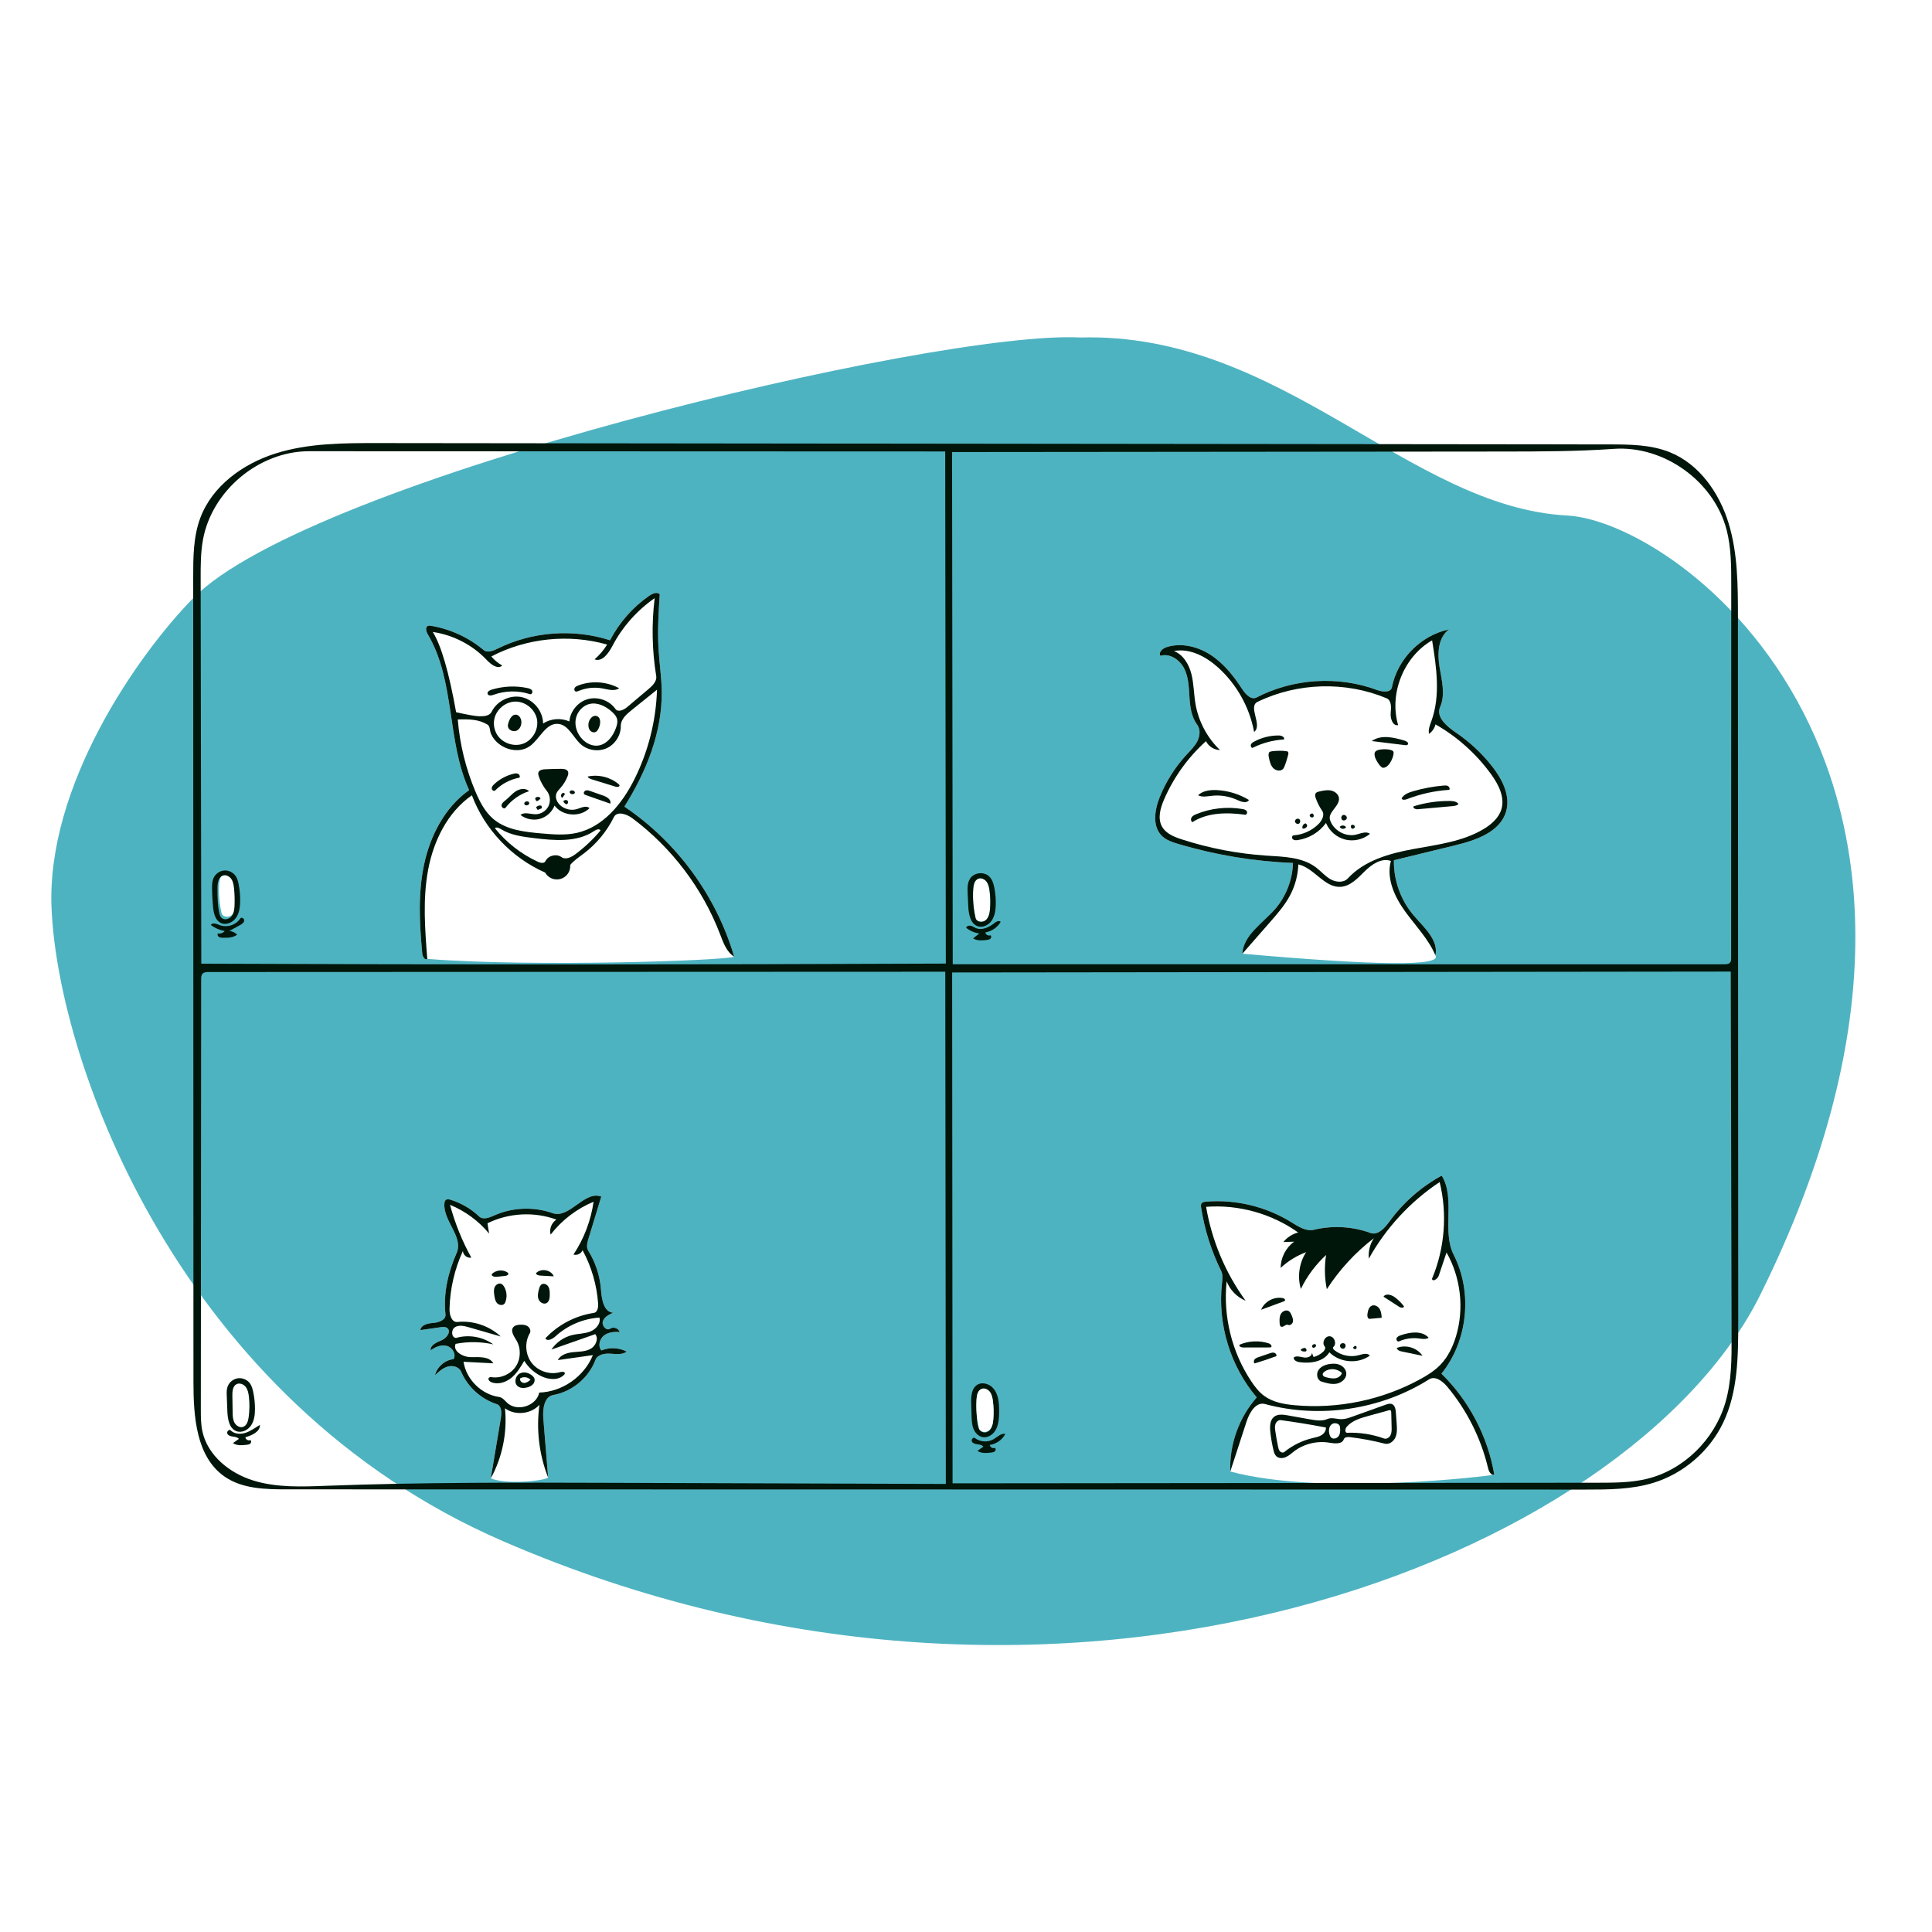 <svg width="355" height="355" viewBox="0 0 355 355" fill="none" xmlns="http://www.w3.org/2000/svg">
<rect x="0" y="0" width="355" height="355" fill="#808080" stroke="none"/>
<g clip-path="url(#clip0_154_31003)">
<path d="M355 0H0V355H355V0Z" fill="white"/>
<path fill-rule="evenodd" clip-rule="evenodd" d="M323.467 237.878C299.472 286.268 195.634 327.92 92.447 283.199C33.096 257.475 10.645 195.491 9.469 166.821C8.544 144.274 25.353 120.236 35.5 109.908C57.069 87.954 172.181 60.61 198.474 62.014C235.592 60.973 258.749 93.187 287.965 94.724C308.739 95.815 370.945 142.135 323.467 237.878Z" fill="#4EB3C1"/>
<path fill-rule="evenodd" clip-rule="evenodd" d="M178.826 163.331C178.705 165.13 178.853 166.947 179.262 168.703C179.435 169.443 180.546 169.58 181.123 169.086C181.701 168.591 181.855 167.769 181.917 167.011C182.009 165.891 181.98 164.761 181.829 163.646C181.751 163.071 181.632 162.477 181.285 162.012C180.938 161.546 180.303 161.248 179.761 161.455C179.07 161.72 178.875 162.593 178.826 163.331Z" fill="white"/>
<path fill-rule="evenodd" clip-rule="evenodd" d="M91.44 119.182C97.782 116.042 105.355 115.479 112.091 117.648C113.783 114.396 116.277 111.565 119.288 109.474C119.869 109.071 120.7 108.707 121.223 109.183C121.013 112.525 120.802 115.877 121 119.219C121.153 121.821 121.554 124.408 121.591 127.014C121.696 134.546 118.744 141.841 114.727 148.214C124.371 154.7 131.641 164.637 134.904 175.791C133.54 176.496 97.828 177.737 78.511 176.192C78.064 176.496 77.645 175.763 77.594 175.225C77.077 169.783 76.787 164.241 77.916 158.893C79.045 153.544 81.744 148.345 86.202 145.181C82.065 136.173 83.674 125.122 78.626 116.591C78.327 116.085 78.074 115.295 78.599 115.028C78.793 114.929 79.026 114.959 79.241 114.996C82.76 115.593 86.114 117.141 88.852 119.431C89.558 120.023 90.614 119.591 91.44 119.182Z" fill="white"/>
<path fill-rule="evenodd" clip-rule="evenodd" d="M228.286 175.24C228.262 175.24 231.953 169.706 234.217 167.132C236.283 164.781 237.495 161.694 237.579 158.565C230.432 158.283 223.322 157.102 216.468 155.06C215.419 154.747 214.337 154.392 213.542 153.64C211.685 151.884 212.145 148.821 213.102 146.452C214.264 143.576 215.953 140.913 218.059 138.636C218.779 137.857 219.561 137.105 220.033 136.156C220.504 135.206 220.604 133.984 219.967 133.135C218.894 131.705 218.669 129.827 218.557 128.044C218.445 126.26 218.395 124.405 217.584 122.812C216.774 121.219 214.934 119.981 213.225 120.503C212.811 119.87 213.629 119.14 214.35 118.911C217.073 118.046 220.123 118.803 222.509 120.373C224.896 121.943 226.707 124.245 228.262 126.642C228.87 127.578 229.897 128.676 230.887 128.162C237.647 124.651 245.899 124.14 253.041 126.788C254.034 127.156 255.56 127.314 255.763 126.275C256.771 121.099 261.09 116.728 266.253 115.658C264.224 117.113 264.102 120.073 264.508 122.537C264.914 125.001 265.629 127.626 264.617 129.908C263.799 131.75 265.858 133.482 267.526 134.614C270.045 136.323 272.297 138.424 274.176 140.818C276.037 143.187 277.587 146.231 276.737 149.12C275.625 152.903 271.174 154.4 267.343 155.334C263.605 156.245 259.865 157.157 256.126 158.069C256.057 161.716 257.359 165.374 259.718 168.157C261.61 170.39 264.359 172.691 263.758 175.555C265.017 177.553 253.194 177.447 228.286 175.24Z" fill="white"/>
<path fill-rule="evenodd" clip-rule="evenodd" d="M237.26 224.569C238.549 225.366 239.978 226.321 241.451 225.965C244.861 225.142 248.513 225.349 251.809 226.551C253.196 227.057 254.454 225.622 255.324 224.428C257.847 220.963 261.148 218.068 264.911 216.016C267.507 220.276 264.878 226.171 267.134 230.619C270.626 237.504 269.699 246.397 264.86 252.413C269.938 257.373 273.39 263.971 274.571 270.971C273.967 271.149 243.042 274.984 226.061 270.382C225.873 265.449 227.652 260.468 230.922 256.769C226.067 251.052 223.699 243.293 224.533 235.838C224.62 235.063 224.732 234.235 224.386 233.536C222.574 229.867 221.326 225.922 220.7 221.879C220.662 221.638 220.631 221.373 220.759 221.165C220.928 220.888 221.298 220.828 221.621 220.801C227.057 220.358 232.623 221.699 237.26 224.569Z" fill="white"/>
<path fill-rule="evenodd" clip-rule="evenodd" d="M90.183 271.641C90.8 267.942 91.419 264.243 92.036 260.543C92.197 259.583 92.175 258.298 91.249 257.996C88.362 257.058 85.922 254.827 84.731 252.034C84.356 251.155 83.199 250.842 82.278 251.101C81.358 251.36 80.623 252.037 79.927 252.692C80.324 251.139 81.751 249.906 83.345 249.737C83.886 248.825 83.111 247.565 82.085 247.301C81.058 247.036 79.976 247.498 79.119 248.122C79.052 247.134 80.255 246.65 81.166 246.262C82.077 245.874 82.967 244.648 82.19 244.033C81.852 243.765 81.37 243.813 80.943 243.874C79.707 244.051 78.472 244.228 77.236 244.404C77.376 243.409 78.669 243.154 79.671 243.077C80.673 243 81.966 242.512 81.855 241.514C81.425 237.666 82.357 233.763 83.912 230.218C85.201 227.28 81.409 224.338 81.658 221.14C81.677 220.892 81.736 220.621 81.936 220.473C82.174 220.297 82.508 220.367 82.792 220.455C84.744 221.058 86.554 222.115 88.037 223.52C88.756 224.202 89.916 223.737 90.821 223.333C94.161 221.842 98.076 221.688 101.522 222.911C104.635 224.015 107.395 218.689 110.48 219.869C109.692 222.46 108.905 225.051 108.118 227.642C107.901 228.356 107.695 229.177 108.09 229.811C109.42 231.948 110.227 234.408 110.42 236.918C110.556 238.686 110.898 241.074 112.666 241.213C111.896 241.551 111.047 241.973 110.78 242.771C110.514 243.568 111.425 244.621 112.115 244.14C112.71 243.725 113.672 244.071 113.866 244.771C112.846 244.671 111.74 244.782 110.942 245.426C110.145 246.07 109.832 247.372 110.508 248.143C111.991 247.532 113.742 247.612 115.163 248.356C114.316 248.978 113.153 248.794 112.104 248.731C111.054 248.669 109.777 248.911 109.405 249.894C108.166 253.177 105.121 255.709 101.668 256.329C99.968 256.634 99.694 258.935 99.835 260.657C100.129 264.271 100.423 267.883 100.717 271.497C100.111 272.072 93.078 272.869 90.183 271.641Z" fill="white"/>
<path fill-rule="evenodd" clip-rule="evenodd" d="M43.114 256.123C42.993 257.922 43.141 259.738 43.55 261.494C43.723 262.235 44.834 262.372 45.412 261.877C45.989 261.383 46.143 260.561 46.205 259.803C46.297 258.682 46.268 257.552 46.118 256.438C46.04 255.863 45.921 255.269 45.574 254.803C45.226 254.338 44.592 254.039 44.049 254.247C43.359 254.512 43.163 255.385 43.114 256.123Z" fill="white"/>
<path fill-rule="evenodd" clip-rule="evenodd" d="M182.801 266.04C183.016 266.161 182.985 266.508 182.804 266.676C182.622 266.843 182.359 266.879 182.114 266.907C181.257 267.006 180.315 267.085 179.606 266.596C179.967 266.338 180.327 266.081 180.688 265.824C180.461 265.498 180.016 265.433 179.623 265.384C179.229 265.336 178.781 265.242 178.589 264.895C178.397 264.548 178.816 263.996 179.131 264.237C180.103 264.981 181.532 265.066 182.585 264.442C183.279 264.031 183.935 263.318 184.726 263.472C184.174 264.549 183.078 265.329 181.88 265.499C181.908 265.918 182.422 266.22 182.801 266.04Z" fill="#00160A"/>
<path fill-rule="evenodd" clip-rule="evenodd" d="M45.314 265.479C44.457 265.579 43.514 265.658 42.804 265.167C43.168 264.91 43.531 264.652 43.895 264.394C43.644 264.077 43.195 264.022 42.795 263.968C42.395 263.913 41.94 263.79 41.774 263.421C41.609 263.053 42.104 262.538 42.387 262.826C43.081 263.535 44.235 263.58 45.174 263.258C46.112 262.936 46.913 262.317 47.769 261.814C47.791 263.081 46.308 263.747 45.088 264.085C45.116 264.498 45.627 264.794 45.999 264.613C46.215 264.732 46.185 265.08 46.004 265.247C45.822 265.415 45.559 265.451 45.314 265.479Z" fill="#00160A"/>
<path fill-rule="evenodd" clip-rule="evenodd" d="M43.442 262.978C42.101 262.479 41.831 260.734 41.776 259.304C41.74 258.358 41.703 257.412 41.667 256.467C41.646 255.937 41.627 255.396 41.784 254.889C42.045 254.045 42.82 253.382 43.695 253.256C44.57 253.13 45.501 253.546 45.99 254.283C46.269 254.704 46.406 255.202 46.512 255.696C46.74 256.749 46.854 257.827 46.851 258.904C46.848 259.949 46.72 261.04 46.14 261.909C45.561 262.777 44.42 263.343 43.442 262.978ZM44.643 262.192C45.337 261.973 45.592 261.136 45.69 260.415C45.861 259.163 45.876 257.891 45.733 256.637C45.661 256.005 45.538 255.35 45.15 254.846C44.761 254.343 44.034 254.049 43.467 254.337C42.764 254.694 42.683 255.648 42.696 256.436C42.713 257.464 42.73 258.491 42.748 259.518C42.758 260.157 42.776 260.823 43.072 261.389C43.368 261.956 44.034 262.384 44.643 262.192Z" fill="#00160A"/>
<path fill-rule="evenodd" clip-rule="evenodd" d="M179.55 254.463C180.504 253.854 181.854 254.291 182.572 255.165C183.29 256.039 183.505 257.219 183.57 258.348C183.609 259.002 183.606 259.659 183.562 260.312C183.499 261.231 183.343 262.176 182.834 262.943C182.326 263.71 181.387 264.253 180.488 264.056C179.715 263.886 179.132 263.214 178.852 262.474C178.573 261.733 178.546 260.926 178.522 260.135C178.499 259.383 178.476 258.63 178.454 257.877C178.416 256.624 178.494 255.138 179.55 254.463ZM180.684 263.191C181.204 263.319 181.755 263.001 182.051 262.554C182.346 262.107 182.437 261.558 182.493 261.025C182.616 259.852 182.601 258.665 182.45 257.495C182.373 256.896 182.249 256.276 181.88 255.798C181.511 255.32 180.832 255.032 180.283 255.284C179.625 255.588 179.476 256.444 179.444 257.168C179.383 258.54 179.428 259.917 179.577 261.282C179.663 262.063 179.921 263.002 180.684 263.191Z" fill="#00160A"/>
<path fill-rule="evenodd" clip-rule="evenodd" d="M179.434 257.07C179.313 258.868 179.461 260.685 179.87 262.441C180.043 263.182 181.154 263.319 181.732 262.824C182.309 262.329 182.463 261.507 182.525 260.749C182.617 259.629 182.588 258.499 182.438 257.385C182.36 256.809 182.24 256.216 181.893 255.75C181.547 255.284 180.912 254.986 180.369 255.194C179.679 255.459 179.484 256.331 179.434 257.07Z" fill="white"/>
<path fill-rule="evenodd" clip-rule="evenodd" d="M177.526 170.469C177.624 170.146 178.041 170.028 178.37 170.106C178.698 170.183 178.978 170.393 179.289 170.526C180.446 171.022 181.773 170.376 182.757 169.59C183.088 169.326 183.619 169.061 183.869 169.402C183.276 170.41 182.218 171.132 181.064 171.318C181.099 171.731 181.605 172.027 181.982 171.854C182.195 171.975 182.164 172.319 181.983 172.485C181.803 172.651 181.541 172.687 181.298 172.715C180.448 172.814 179.517 172.894 178.803 172.422C179.184 172.122 179.565 171.823 179.945 171.524C179.062 171.405 178.215 171.035 177.526 170.469Z" fill="#00160A"/>
<path fill-rule="evenodd" clip-rule="evenodd" d="M221.621 220.801C227.057 220.358 232.623 221.699 237.26 224.569C238.549 225.366 239.978 226.321 241.451 225.965C244.861 225.142 248.513 225.349 251.809 226.551C253.196 227.057 254.454 225.622 255.324 224.428C257.847 220.963 261.148 218.068 264.911 216.016C267.507 220.276 264.878 226.171 267.134 230.619C270.626 237.504 269.699 246.397 264.86 252.413C269.938 257.373 273.39 263.971 274.571 270.971C273.967 271.149 273.571 270.36 273.425 269.748C272.123 264.279 269.535 259.119 265.931 254.803C265.087 253.793 263.708 252.746 262.594 253.449C253.748 259.035 242.535 260.721 232.437 257.985C230.771 257.534 229.588 259.557 229.054 261.198C228.056 264.259 227.058 267.321 226.061 270.382C225.873 265.449 227.652 260.468 230.922 256.769C226.067 251.052 223.699 243.293 224.533 235.838C224.62 235.063 224.732 234.235 224.386 233.536C222.574 229.867 221.326 225.922 220.7 221.879C220.662 221.638 220.631 221.373 220.759 221.165C220.928 220.888 221.298 220.828 221.621 220.801ZM243.668 230.601C241.747 232.364 240.164 234.493 239.028 236.838C238.356 234.589 238.72 232.053 239.997 230.083C238.27 230.728 236.671 231.714 235.32 232.968C235.321 231.094 236.274 229.245 237.798 228.157C237.138 228.176 236.478 228.195 235.817 228.214C236.505 227.361 237.474 226.739 238.536 226.468C233.673 223 227.576 221.3 221.62 221.752C222.671 227.96 225.178 233.917 228.884 239.007C227.301 238.359 226.007 237.037 225.394 235.44C224.715 241.839 226.344 248.458 229.915 253.811C230.58 254.808 231.323 255.776 232.288 256.486C233.889 257.665 235.939 258.026 237.919 258.207C245.835 258.929 253.955 257.247 260.933 253.439C262.274 252.707 263.588 251.887 264.652 250.79C266.058 249.338 266.961 247.461 267.542 245.525C269.065 240.444 268.419 234.751 265.795 230.141C265.321 231.555 264.847 232.969 264.373 234.383C264.173 234.98 263.286 235.603 263.116 234.997C265.47 229.419 265.974 223.08 264.533 217.2C259.158 220.768 254.654 225.638 251.517 231.274C251.384 229.961 251.722 228.606 252.454 227.508C249.06 230.108 246.119 233.296 243.802 236.888C243.38 234.823 243.335 232.682 243.668 230.601Z" fill="#00160A"/>
<path fill-rule="evenodd" clip-rule="evenodd" d="M40.039 171.527C40.498 171.607 40.992 171.431 41.297 171.08C40.371 170.915 39.486 170.532 38.732 169.969C39.032 169.455 39.801 169.764 40.355 169.981C41.698 170.506 43.374 169.966 44.158 168.757C44.369 168.431 44.934 168.804 44.872 169.187C44.81 169.57 44.432 169.806 44.092 169.993C43.443 170.349 42.793 170.705 42.143 171.061C42.677 171.109 43.191 171.353 43.566 171.736C42.858 172.313 41.86 172.325 40.947 172.308C40.699 172.304 40.437 172.295 40.227 172.163C40.018 172.031 39.895 171.728 40.039 171.527Z" fill="#00160A"/>
<path fill-rule="evenodd" clip-rule="evenodd" d="M178.242 161.451C178.977 160.301 180.828 160.101 181.791 161.068C182.345 161.623 182.576 162.418 182.722 163.187C182.92 164.23 183.001 165.295 182.963 166.355C182.928 167.332 182.777 168.346 182.225 169.154C181.674 169.962 180.633 170.501 179.699 170.21C178.301 169.773 177.985 167.971 177.916 166.508C177.88 165.735 177.843 164.962 177.807 164.189C177.762 163.251 177.735 162.244 178.242 161.451ZM178.826 163.33C178.705 165.128 178.853 166.945 179.262 168.701C179.435 169.442 180.546 169.578 181.123 169.084C181.701 168.589 181.855 167.767 181.917 167.01C182.009 165.889 181.98 164.759 181.829 163.645C181.751 163.069 181.632 162.476 181.285 162.01C180.938 161.544 180.303 161.246 179.761 161.454C179.07 161.719 178.875 162.591 178.826 163.33Z" fill="#00160A"/>
<path fill-rule="evenodd" clip-rule="evenodd" d="M40.274 162.403C40.154 164.202 40.301 166.019 40.71 167.774C40.883 168.515 41.994 168.652 42.572 168.157C43.149 167.663 43.303 166.841 43.365 166.083C43.457 164.962 43.428 163.832 43.278 162.718C43.2 162.143 43.081 161.549 42.733 161.083C42.386 160.618 41.752 160.319 41.209 160.527C40.519 160.792 40.324 161.665 40.274 162.403Z" fill="white"/>
<path fill-rule="evenodd" clip-rule="evenodd" d="M40.55 169.58C39.536 169.074 39.259 167.777 39.148 166.65C39.039 165.551 38.977 164.447 38.962 163.343C38.952 162.605 38.97 161.834 39.316 161.183C39.693 160.474 40.458 159.989 41.259 159.949C42.061 159.909 42.87 160.317 43.315 160.984C43.607 161.422 43.742 161.945 43.845 162.461C44.056 163.525 44.151 164.613 44.126 165.697C44.102 166.751 43.945 167.853 43.323 168.704C42.7 169.554 41.492 170.051 40.55 169.58ZM40.279 167.692C40.353 168.043 40.455 168.409 40.715 168.655C41.226 169.138 42.129 168.898 42.56 168.342C42.992 167.788 43.071 167.043 43.099 166.34C43.141 165.304 43.109 164.264 43.002 163.232C42.941 162.646 42.849 162.042 42.527 161.549C42.206 161.056 41.594 160.705 41.027 160.86C40.129 161.106 39.955 162.286 39.959 163.217C39.964 164.715 39.971 166.226 40.279 167.692Z" fill="#00160A"/>
<path fill-rule="evenodd" clip-rule="evenodd" d="M228.286 175.24C228.514 171.82 231.953 169.706 234.217 167.132C236.283 164.781 237.495 161.694 237.579 158.565C230.432 158.283 223.322 157.102 216.468 155.06C215.419 154.747 214.337 154.392 213.542 153.64C211.685 151.884 212.145 148.821 213.102 146.452C214.264 143.576 215.953 140.913 218.059 138.636C218.779 137.857 219.561 137.105 220.033 136.156C220.504 135.206 220.604 133.984 219.967 133.135C218.894 131.705 218.669 129.827 218.557 128.044C218.445 126.26 218.395 124.405 217.584 122.812C216.774 121.219 214.934 119.981 213.225 120.503C212.811 119.87 213.629 119.14 214.35 118.911C217.073 118.046 220.123 118.803 222.509 120.373C224.896 121.943 226.707 124.245 228.262 126.642C228.87 127.578 229.897 128.676 230.887 128.162C237.647 124.651 245.899 124.14 253.041 126.788C254.034 127.156 255.56 127.314 255.763 126.275C256.771 121.099 261.09 116.728 266.253 115.658C264.224 117.113 264.102 120.073 264.508 122.537C264.914 125.001 265.629 127.626 264.617 129.908C263.799 131.75 265.858 133.482 267.526 134.614C270.045 136.323 272.297 138.424 274.176 140.818C276.037 143.187 277.587 146.231 276.737 149.12C275.625 152.903 271.174 154.4 267.343 155.334C263.605 156.245 259.865 157.157 256.126 158.069C256.057 161.716 257.359 165.374 259.718 168.157C261.61 170.39 264.359 172.691 263.758 175.555C262.478 172.51 260.078 170.103 258.15 167.42C256.222 164.738 254.702 161.382 255.574 158.196C253.867 157.585 252.076 158.806 250.785 160.078C249.494 161.351 248.133 162.852 246.323 162.954C243.342 163.121 241.48 159.483 238.566 158.832C238.499 160.783 237.988 162.717 237.084 164.447C236.123 166.287 234.742 167.868 233.374 169.43C231.678 171.367 229.982 173.303 228.286 175.24ZM231.064 128.968C229.251 129.85 232.059 133.294 230.437 134.491C229.602 129.963 227.237 125.731 223.817 122.648C221.596 120.646 218.649 119.069 215.711 119.625C217.428 120.3 218.474 122.085 218.924 123.876C219.373 125.665 219.358 127.539 219.671 129.358C220.222 132.559 221.823 135.572 224.17 137.819C223.101 137.805 222.066 137.148 221.598 136.187C218.308 139.145 215.665 142.817 213.905 146.875C213.21 148.476 212.668 150.386 213.527 151.904C214.252 153.185 215.753 153.781 217.153 154.234C222.192 155.866 227.434 156.871 232.719 157.218C235.877 157.425 239.287 157.478 241.811 159.387C242.728 160.08 243.481 160.993 244.481 161.561C245.48 162.13 246.891 162.246 247.669 161.4C250.707 158.095 255.327 156.814 259.741 156.002C264.155 155.189 268.765 154.645 272.613 152.336C274.058 151.469 275.427 150.269 275.894 148.65C276.529 146.449 275.344 144.152 274.004 142.294C271.303 138.548 267.788 135.391 263.774 133.106C263.599 133.8 263.169 134.428 262.584 134.843C262.396 134.057 262.74 133.254 263.015 132.493C264.718 127.791 263.942 122.598 263.145 117.661C257.921 120.675 255.207 127.456 256.907 133.243C255.911 133.428 255.44 132.032 255.537 131.023C255.634 130.015 255.715 128.697 254.78 128.306C247.262 125.155 238.394 125.403 231.064 128.968Z" fill="#00160A"/>
<path fill-rule="evenodd" clip-rule="evenodd" d="M92.639 236.443C93.164 237.33 93.222 238.476 92.79 239.411C92.56 239.907 91.784 239.89 91.394 239.506C91.004 239.123 90.902 238.543 90.827 238.002C90.758 237.512 90.699 236.996 90.886 236.538C91.073 236.08 91.595 235.72 92.059 235.888C92.317 235.98 92.5 236.208 92.639 236.443Z" fill="#00160A"/>
<path fill-rule="evenodd" clip-rule="evenodd" d="M100.717 271.497C99.055 267.278 98.5 262.628 99.123 258.136C97.556 259.851 94.666 260.144 92.788 258.777C93.237 263.196 92.316 267.745 90.183 271.641C90.8 267.942 91.419 264.243 92.036 260.543C92.197 259.583 92.175 258.298 91.249 257.996C88.362 257.058 85.922 254.827 84.731 252.034C84.356 251.155 83.199 250.842 82.278 251.101C81.358 251.36 80.623 252.037 79.927 252.692C80.324 251.139 81.751 249.906 83.345 249.737C83.886 248.825 83.111 247.565 82.085 247.301C81.058 247.036 79.976 247.498 79.119 248.122C79.052 247.134 80.255 246.65 81.166 246.262C82.077 245.874 82.967 244.648 82.19 244.033C81.852 243.765 81.37 243.813 80.943 243.874C79.707 244.051 78.472 244.228 77.236 244.404C77.376 243.409 78.669 243.154 79.671 243.077C80.673 243 81.966 242.512 81.855 241.514C81.425 237.666 82.357 233.763 83.912 230.218C85.201 227.28 81.409 224.338 81.658 221.14C81.677 220.892 81.736 220.621 81.936 220.473C82.174 220.297 82.508 220.367 82.792 220.455C84.744 221.058 86.554 222.115 88.037 223.52C88.756 224.202 89.916 223.737 90.821 223.333C94.161 221.842 98.076 221.688 101.522 222.911C104.635 224.015 107.395 218.689 110.48 219.869C109.692 222.46 108.905 225.051 108.118 227.642C107.901 228.356 107.695 229.177 108.09 229.811C109.42 231.948 110.227 234.408 110.42 236.918C110.556 238.686 110.898 241.074 112.666 241.213C111.896 241.551 111.047 241.973 110.78 242.771C110.514 243.568 111.425 244.621 112.115 244.14C112.71 243.725 113.672 244.071 113.866 244.771C112.846 244.671 111.74 244.782 110.942 245.426C110.145 246.07 109.832 247.372 110.508 248.143C111.991 247.532 113.742 247.612 115.163 248.356C114.316 248.978 113.153 248.794 112.104 248.731C111.054 248.669 109.777 248.911 109.405 249.894C108.166 253.177 105.121 255.709 101.668 256.329C99.968 256.634 99.694 258.935 99.835 260.657C100.129 264.271 100.423 267.883 100.717 271.497ZM102.09 245.527C101.546 246.024 100.606 246.543 100.203 245.926C102.533 243.425 105.729 241.746 109.11 241.246C109.8 241.143 109.953 240.222 109.904 239.527C109.661 236.104 108.679 232.735 107.044 229.718C106.799 230.352 106.022 230.725 105.374 230.519C107.307 227.615 108.579 224.273 109.066 220.819C105.972 222.101 103.223 224.206 101.177 226.858C100.892 225.84 101.348 224.661 102.243 224.099C98.161 222.602 93.471 222.851 89.571 224.775C89.673 225.407 89.774 226.04 89.876 226.673C87.963 224.356 85.47 222.522 82.689 221.385C83.594 224.761 84.911 228.026 86.604 231.083C85.869 231.242 85.071 230.605 85.062 229.853C83.526 233.195 82.682 236.854 82.598 240.531C82.573 241.588 82.999 243.019 84.051 242.909C86.922 242.612 89.903 243.611 92.015 245.578C90.054 245.012 88.094 244.445 86.133 243.879C85.289 243.635 84.322 243.407 83.582 243.88C82.842 244.354 82.93 245.823 83.808 245.84C86.108 245.17 88.707 245.62 90.647 247.025C88.376 246.52 86.001 246.487 83.717 246.931C83.148 248.305 85.082 249.381 86.57 249.374C88.058 249.367 89.921 249.207 90.643 250.507C88.819 250.413 86.995 250.318 85.171 250.223C85.671 253.473 88.466 256.234 91.722 256.695C92.343 256.783 92.751 257.362 93.213 257.786C95.053 259.473 98.585 258.327 99.084 255.882C103.322 255.751 107.357 252.933 108.938 249C106.789 249.305 104.64 249.61 102.49 249.915C102.994 248.945 104.189 248.573 105.275 248.46C106.363 248.346 107.512 248.384 108.476 247.869C109.439 247.354 110.066 245.995 109.375 245.147C106.69 246.091 104.005 247.035 101.319 247.979C102.213 246.647 103.622 245.671 105.182 245.302C106.27 245.044 107.427 245.07 108.468 244.662C109.509 244.255 110.44 243.182 110.145 242.104C107.177 242.293 104.286 243.522 102.09 245.527Z" fill="#00160A"/>
<path fill-rule="evenodd" clip-rule="evenodd" d="M99.399 234.395C99.038 234.377 98.602 234.307 98.469 233.971C99.347 232.977 101.249 233.293 101.758 234.518C100.971 234.477 100.185 234.436 99.399 234.395Z" fill="#00160A"/>
<path fill-rule="evenodd" clip-rule="evenodd" d="M98.051 253.037C98.333 253.376 98.274 253.91 98.009 254.262C97.745 254.614 97.322 254.814 96.896 254.93C96.277 255.101 95.544 255.098 95.073 254.662C94.391 254.031 94.72 252.747 95.558 252.346C96.396 251.946 97.458 252.322 98.051 253.037ZM95.607 253.231C95.393 253.628 95.846 254.116 96.296 254.117C96.746 254.118 97.134 253.818 97.483 253.534C97.024 253.033 96.207 252.908 95.62 253.249L95.607 253.231Z" fill="#00160A"/>
<path fill-rule="evenodd" clip-rule="evenodd" d="M100.406 239.45C99.853 239.729 99.153 239.281 98.944 238.698C98.735 238.114 98.875 237.468 99.037 236.87C99.128 236.528 99.251 236.155 99.559 235.981C99.971 235.747 100.523 236.014 100.763 236.424C101.002 236.833 101.014 237.332 101.019 237.806C101.026 238.425 100.959 239.172 100.406 239.45Z" fill="#00160A"/>
<path fill-rule="evenodd" clip-rule="evenodd" d="M90.446 253.065C92.11 253.28 93.864 252.474 94.786 251.072C95.708 249.67 95.752 247.74 94.896 246.297C94.443 245.534 93.754 244.583 94.303 243.885C94.581 243.53 95.076 243.44 95.526 243.415C96.018 243.389 96.541 243.42 96.951 243.692C97.362 243.964 97.602 244.545 97.352 244.97C96.365 246.646 96.516 248.921 97.716 250.452C98.916 251.984 101.089 252.674 102.953 252.116C103.294 252.014 103.853 252.049 103.785 252.398C103.769 252.483 103.71 252.553 103.65 252.615C102.597 253.702 100.772 253.525 99.415 252.852C98.155 252.227 97.073 251.245 96.329 250.051C95.662 251.187 94.974 252.349 93.954 253.182C92.934 254.015 91.495 254.465 90.273 253.974C89.938 253.84 89.59 253.436 89.832 253.168C89.977 253.008 90.231 253.037 90.446 253.065Z" fill="#00160A"/>
<path fill-rule="evenodd" clip-rule="evenodd" d="M93.395 233.987C93.479 234.25 93.112 234.409 92.839 234.438C92.319 234.494 91.801 234.55 91.281 234.606C90.881 234.649 90.305 234.532 90.349 234.131C91.063 233.38 92.321 233.223 93.197 233.776C93.28 233.829 93.365 233.893 93.395 233.987Z" fill="#00160A"/>
<path fill-rule="evenodd" clip-rule="evenodd" d="M233.416 263.082C233.312 262.097 233.335 260.938 234.117 260.328C234.803 259.792 235.778 259.919 236.635 260.073C237.996 260.316 239.358 260.559 240.719 260.803C241.782 260.993 242.92 261.175 243.91 260.74C244.699 260.393 245.603 260.765 246.465 260.772C247.169 260.778 247.848 260.537 248.51 260.3C250.541 259.57 252.574 258.841 254.605 258.112C254.979 257.978 255.394 257.844 255.761 257.994C256.32 258.221 256.445 258.942 256.488 259.543C256.537 260.228 256.586 260.914 256.636 261.599C256.696 262.436 256.75 263.31 256.422 264.082C256.094 264.854 255.254 265.479 254.441 265.269C252.343 264.728 250.209 264.328 248.058 264.071C247.625 264.02 247.061 264.05 246.919 264.463C246.592 265.408 245.24 265.256 244.254 265.09C241.992 264.708 239.582 265.304 237.759 266.695C237.27 267.068 236.814 267.5 236.251 267.744C235.687 267.989 234.966 268.002 234.52 267.581C234.214 267.293 234.094 266.865 233.996 266.458C233.729 265.347 233.535 264.219 233.416 263.082ZM243.621 262.295C240.876 261.774 238.117 261.324 235.349 260.945C234.912 260.885 234.505 261.246 234.362 261.662C234.218 262.079 234.273 262.536 234.336 262.972C234.476 263.93 234.645 264.884 234.842 265.831C234.904 266.127 234.976 266.437 235.177 266.664C235.379 266.89 235.753 266.993 235.988 266.801C237.489 265.582 239.266 264.705 241.146 264.254C241.711 264.119 242.299 264.017 242.799 263.72C243.299 263.423 243.7 262.871 243.621 262.295ZM251.435 260.174C249.974 260.577 248.421 261.035 247.439 262.189C247.141 262.54 247.079 263.286 247.54 263.269C249.836 263.182 252.148 263.541 254.31 264.318C254.77 264.484 255.288 264.154 255.505 263.717C255.723 263.279 255.715 262.769 255.704 262.281C255.681 261.361 255.659 260.441 255.637 259.521C255.633 259.373 255.612 259.197 255.48 259.132C255.391 259.088 255.286 259.113 255.191 259.14C253.939 259.484 252.687 259.829 251.435 260.174ZM244.295 263.588C244.358 263.804 244.451 264.022 244.622 264.169C245.041 264.53 245.746 264.271 246.027 263.795C246.308 263.319 246.279 262.727 246.215 262.178C246.138 261.52 245.155 261.305 244.657 261.742C244.159 262.179 244.107 262.952 244.295 263.588Z" fill="#00160A"/>
<path fill-rule="evenodd" clip-rule="evenodd" d="M260.652 245.932C259.436 245.784 258.181 245.974 257.064 246.476C256.775 246.606 256.495 246.18 256.62 245.89C256.745 245.599 257.071 245.461 257.369 245.356C259.094 244.749 261.284 244.449 262.514 245.802C261.988 246.162 261.285 246.01 260.652 245.932Z" fill="#00160A"/>
<path fill-rule="evenodd" clip-rule="evenodd" d="M247.382 252.378C247.41 253.317 246.521 254.08 245.596 254.247C244.672 254.415 243.731 254.139 242.832 253.866C242.049 253.629 241.806 252.53 242.219 251.824C242.632 251.118 243.467 250.769 244.275 250.637C244.939 250.528 245.645 250.539 246.256 250.823C246.867 251.107 247.361 251.705 247.382 252.378ZM243.047 252.603C243.091 252.884 243.42 253.007 243.697 253.074C244.234 253.206 244.788 253.338 245.334 253.258C245.882 253.176 246.427 252.828 246.569 252.294C245.757 251.454 244.306 251.339 243.371 252.04C243.189 252.176 243.012 252.378 243.047 252.603Z" fill="#00160A"/>
<path fill-rule="evenodd" clip-rule="evenodd" d="M233.316 247.586C231.694 247.59 230.071 247.594 228.449 247.597C228.107 247.598 227.625 247.418 227.74 247.097C229.434 246.36 231.401 246.271 233.155 246.85C233.478 246.957 233.829 247.392 233.528 247.551C233.464 247.586 233.388 247.586 233.316 247.586Z" fill="#00160A"/>
<path fill-rule="evenodd" clip-rule="evenodd" d="M251.266 241.413C251.358 240.833 251.517 240.162 252.054 239.924C252.57 239.694 253.197 240.022 253.495 240.503C253.792 240.983 253.842 241.571 253.884 242.135C253.152 242.202 252.421 242.269 251.689 242.336C251.297 242.371 251.204 241.801 251.266 241.413Z" fill="#00160A"/>
<path fill-rule="evenodd" clip-rule="evenodd" d="M257.618 248.341C257.382 248.293 257.139 248.241 256.942 248.101C256.801 248.001 256.69 247.858 256.629 247.696C258.282 246.999 260.388 247.631 261.385 249.122C260.129 248.862 258.874 248.602 257.618 248.341Z" fill="#00160A"/>
<path fill-rule="evenodd" clip-rule="evenodd" d="M254.216 238.264C254.636 237.592 255.684 237.906 256.318 238.382C256.943 238.852 257.502 239.409 257.975 240.031C257.954 240.397 257.385 240.314 257.078 240.115C256.124 239.498 255.17 238.881 254.216 238.264Z" fill="#00160A"/>
<path fill-rule="evenodd" clip-rule="evenodd" d="M231.278 249.361C231.947 249.132 232.616 248.904 233.285 248.675C233.553 248.583 233.839 248.491 234.114 248.558C234.389 248.626 234.627 248.925 234.521 249.188C233.207 249.679 231.876 250.124 230.531 250.524C230.318 250.34 230.361 249.977 230.546 249.764C230.732 249.552 231.011 249.452 231.278 249.361Z" fill="#00160A"/>
<path fill-rule="evenodd" clip-rule="evenodd" d="M236.828 240.928C237.083 241.1 237.214 241.401 237.333 241.685C237.491 242.064 237.652 242.472 237.566 242.873C237.481 243.273 237.031 243.619 236.662 243.439C236.245 243.236 235.791 243.983 235.38 243.767C235.186 243.664 235.148 243.407 235.134 243.188C235.096 242.598 235.064 241.972 235.344 241.451C235.624 240.93 236.338 240.597 236.828 240.928Z" fill="#00160A"/>
<path fill-rule="evenodd" clip-rule="evenodd" d="M231.724 240.664C232.34 239.148 234.108 238.2 235.711 238.524C235.929 238.568 236.199 238.731 236.121 238.939C236.081 239.049 235.958 239.102 235.847 239.143C234.473 239.65 233.099 240.157 231.724 240.664Z" fill="#00160A"/>
<path fill-rule="evenodd" clip-rule="evenodd" d="M239.911 248.323C239.565 248.367 239.126 248.333 238.995 248.01C239.227 247.826 239.505 247.629 239.794 247.696C240.083 247.764 240.187 248.268 239.897 248.329L239.911 248.323Z" fill="#00160A"/>
<path fill-rule="evenodd" clip-rule="evenodd" d="M246.828 247.826C247.191 247.766 247.382 247.255 247.149 246.97C246.914 246.686 246.376 246.776 246.246 247.121C246.117 247.465 246.464 247.887 246.828 247.826Z" fill="#00160A"/>
<path fill-rule="evenodd" clip-rule="evenodd" d="M238.753 250.291C238.243 250.217 237.589 249.886 237.745 249.396C238.306 249.072 239.002 249.349 239.643 249.442C240.284 249.535 241.149 249.184 241.043 248.545C241.15 248.814 241.257 249.084 241.364 249.352C242.017 249.179 242.625 248.844 243.122 248.387C243.403 248.129 243.654 247.685 243.404 247.396C242.827 246.728 243.454 245.475 244.335 245.536C245.216 245.598 245.663 246.925 244.999 247.507C244.826 247.658 245 247.935 245.179 248.079C246.425 249.079 248.162 249.435 249.702 249.005C250.39 248.812 251.27 248.529 251.707 249.094C249.512 250.68 246.174 250.404 244.269 248.48C243.196 250.23 240.783 250.585 238.753 250.291Z" fill="#00160A"/>
<path fill-rule="evenodd" clip-rule="evenodd" d="M249.1 247.282C249.312 247.377 249.345 247.72 249.155 247.854C248.966 247.988 248.653 247.843 248.634 247.612C248.714 247.44 248.9 247.322 249.089 247.324L249.1 247.282Z" fill="#00160A"/>
<path fill-rule="evenodd" clip-rule="evenodd" d="M241.125 247.524C241.347 247.864 241.997 247.441 241.776 247.1C241.554 246.76 240.904 247.183 241.125 247.524Z" fill="#00160A"/>
<path fill-rule="evenodd" clip-rule="evenodd" d="M222.668 146.226C221.815 146.322 220.896 146.529 220.141 146.121C221.034 145.282 222.367 145.118 223.592 145.178C225.667 145.281 227.714 145.912 229.489 146.994C229.116 147.68 228.087 147.343 227.381 147.01C225.922 146.323 224.271 146.048 222.668 146.226Z" fill="#00160A"/>
<path fill-rule="evenodd" clip-rule="evenodd" d="M252.647 139.095C252.511 138.583 252.504 138.163 252.972 137.913C253.653 137.549 255.803 137.582 256.035 138.113C256.267 138.643 255.384 141.08 254.144 141.08C253.648 141.08 252.783 139.608 252.647 139.095Z" fill="#00160A"/>
<path fill-rule="evenodd" clip-rule="evenodd" d="M266.287 145.135C263.618 145.301 260.976 145.884 258.484 146.856C258.142 146.989 257.617 147.041 257.539 146.683C257.974 145.952 258.848 145.625 259.664 145.386C261.492 144.852 263.373 144.502 265.271 144.343C265.545 144.32 265.838 144.305 266.078 144.44C266.318 144.575 266.459 144.919 266.287 145.135Z" fill="#00160A"/>
<path fill-rule="evenodd" clip-rule="evenodd" d="M266.826 148.13C264.715 148.319 262.604 148.507 260.493 148.696C260.109 148.73 259.532 148.473 259.754 148.156C261.925 147.478 264.205 147.148 266.479 147.181C267.042 147.19 267.695 147.271 267.99 147.749C267.691 148.04 267.241 148.093 266.826 148.13Z" fill="#00160A"/>
<path fill-rule="evenodd" clip-rule="evenodd" d="M235.786 141.257C235.338 141.784 234.431 141.633 233.952 141.136C233.473 140.638 233.309 139.925 233.165 139.249C233.09 138.897 233.024 138.497 233.234 138.204C233.454 137.897 236.516 137.875 236.662 138.139C236.807 138.402 236.717 138.624 236.662 138.829C236.561 139.2 236.11 140.876 235.786 141.257Z" fill="#00160A"/>
<path fill-rule="evenodd" clip-rule="evenodd" d="M219.796 149.607C222.458 148.51 225.429 148.176 228.268 148.654C228.573 148.705 228.906 148.785 229.08 149.04C229.252 149.296 229.086 149.752 228.78 149.709C225.482 149.24 221.902 149.274 219.095 151.068C218.8 150.901 218.78 150.453 218.968 150.171C219.157 149.889 219.483 149.736 219.796 149.607Z" fill="#00160A"/>
<path fill-rule="evenodd" clip-rule="evenodd" d="M239.341 152.229C239.204 151.835 239.498 151.352 239.911 151.293C240.076 151.4 240.184 151.59 240.193 151.787C240.064 152.091 239.726 152.292 239.397 152.259L239.341 152.229Z" fill="#00160A"/>
<path fill-rule="evenodd" clip-rule="evenodd" d="M235.034 135.143C235.496 135.15 236.128 135.459 235.926 135.874C233.921 135.991 231.942 136.522 230.147 137.422C229.882 137.396 229.756 137.045 229.859 136.799C229.961 136.553 230.204 136.4 230.438 136.273C231.84 135.512 233.439 135.119 235.034 135.143Z" fill="#00160A"/>
<path fill-rule="evenodd" clip-rule="evenodd" d="M246.222 151.892C246.514 151.577 247.103 151.629 247.335 151.99C247.107 152.425 246.343 152.382 246.166 151.924L246.222 151.892Z" fill="#00160A"/>
<path fill-rule="evenodd" clip-rule="evenodd" d="M248.253 151.683C248.457 151.388 249.034 151.643 248.952 151.993C248.866 152.169 248.675 152.288 248.48 152.288C248.254 152.201 248.144 151.9 248.259 151.688L248.253 151.683Z" fill="#00160A"/>
<path fill-rule="evenodd" clip-rule="evenodd" d="M241.357 150.076C241.154 150.372 240.576 150.116 240.659 149.767C240.744 149.591 240.936 149.472 241.131 149.472C241.356 149.558 241.467 149.86 241.352 150.071L241.357 150.076Z" fill="#00160A"/>
<path fill-rule="evenodd" clip-rule="evenodd" d="M237.95 150.883C237.932 151.226 238.359 151.503 238.665 151.346C238.971 151.19 238.997 150.683 238.709 150.496C238.421 150.309 237.968 150.54 237.95 150.883Z" fill="#00160A"/>
<path fill-rule="evenodd" clip-rule="evenodd" d="M246.645 150.67C246.937 150.888 247.432 150.676 247.476 150.315C247.519 149.952 247.087 149.629 246.752 149.773C246.417 149.916 246.353 150.452 246.645 150.67Z" fill="#00160A"/>
<path fill-rule="evenodd" clip-rule="evenodd" d="M252.057 136.169C253.772 134.928 256.144 135.497 258.168 136.117C258.485 136.214 258.881 136.505 258.698 136.781C258.589 136.946 258.35 136.941 258.154 136.916C256.122 136.667 254.09 136.418 252.057 136.169Z" fill="#00160A"/>
<path fill-rule="evenodd" clip-rule="evenodd" d="M244.39 150.671C245.007 152.588 247.224 153.831 249.182 153.358C250.043 153.149 251.026 152.681 251.732 153.216C250.494 154.253 248.751 154.656 247.184 154.268C245.616 153.881 244.263 152.712 243.65 151.218C242.436 152.91 240.512 154.074 238.449 154.363C238.142 154.406 237.792 154.418 237.559 154.212C237.326 154.007 237.387 153.515 237.698 153.493C239.4 153.375 241.051 152.627 242.263 151.426C242.921 150.775 243.462 149.727 242.935 148.965C242.445 148.254 242.051 147.478 241.767 146.663C241.661 146.361 241.579 145.998 241.773 145.744C241.917 145.556 242.167 145.491 242.397 145.438C243.098 145.278 243.823 145.116 244.528 145.25C245.234 145.384 245.921 145.895 246.026 146.606C246.246 148.107 243.925 149.226 244.39 150.671Z" fill="#00160A"/>
<path fill-rule="evenodd" clip-rule="evenodd" d="M104.676 145.493C104.828 145.051 105.652 145.204 105.635 145.672C105.462 146.111 104.645 145.949 104.653 145.478L104.676 145.493Z" fill="#00160A"/>
<path fill-rule="evenodd" clip-rule="evenodd" d="M97.242 147.528C97.147 147.056 96.247 147.235 96.34 147.707C96.434 148.179 97.335 147.999 97.242 147.528Z" fill="#00160A"/>
<path fill-rule="evenodd" clip-rule="evenodd" d="M98.52 148.327C98.735 148.061 99.116 147.941 99.445 148.035C99.553 148.17 99.587 148.36 99.532 148.523C99.288 148.622 99.044 148.722 98.799 148.821C98.696 148.665 98.593 148.509 98.489 148.353L98.52 148.327Z" fill="#00160A"/>
<path fill-rule="evenodd" clip-rule="evenodd" d="M98.629 147.208C98.464 147.094 98.354 146.905 98.335 146.706C98.513 146.336 99.143 146.332 99.327 146.7C99.158 146.942 98.909 147.127 98.628 147.218L98.629 147.208Z" fill="#00160A"/>
<path fill-rule="evenodd" clip-rule="evenodd" d="M92.885 148.427C92.641 148.746 92.09 148.333 92.157 147.937C92.222 147.541 92.593 147.283 92.906 147.033C93.575 146.499 94.114 145.803 94.843 145.353C95.571 144.903 96.614 144.774 97.222 145.377C95.513 145.924 93.978 147.004 92.885 148.427Z" fill="#00160A"/>
<path fill-rule="evenodd" clip-rule="evenodd" d="M90.796 144.101C91.787 143.174 93.019 142.506 94.337 142.183C94.618 142.114 94.926 142.063 95.189 142.184C95.452 142.305 95.619 142.666 95.442 142.897C93.765 143.194 92.187 144.025 90.993 145.239C90.775 145.46 90.364 145.193 90.352 144.884C90.341 144.574 90.57 144.312 90.796 144.101Z" fill="#00160A"/>
<path fill-rule="evenodd" clip-rule="evenodd" d="M103.34 145.794C103.31 145.567 103.699 145.691 103.815 145.888C103.657 146.125 103.499 146.361 103.34 146.597C103.011 146.491 102.996 145.927 103.319 145.804L103.34 145.794Z" fill="#00160A"/>
<path fill-rule="evenodd" clip-rule="evenodd" d="M113.139 144.559C111.705 144.117 110.272 143.676 108.838 143.234C108.503 143.131 108.136 143.003 107.965 142.696C109.944 142.249 112.12 142.778 113.672 144.086C113.737 144.141 113.804 144.203 113.826 144.285C113.902 144.579 113.428 144.648 113.139 144.559Z" fill="#00160A"/>
<path fill-rule="evenodd" clip-rule="evenodd" d="M103.644 147.136C103.803 146.945 104.143 146.95 104.296 147.146C104.45 147.343 104.374 147.673 104.149 147.782C103.816 147.749 103.53 147.449 103.513 147.114L103.644 147.136Z" fill="#00160A"/>
<path fill-rule="evenodd" clip-rule="evenodd" d="M112.126 147.666C110.64 147.144 109.153 146.622 107.666 146.1C107.544 146.058 107.415 146.01 107.338 145.907C107.166 145.683 107.365 145.332 107.635 145.248C107.904 145.164 108.194 145.258 108.461 145.352C109.262 145.632 110.063 145.914 110.864 146.194C111.55 146.435 112.395 146.991 112.126 147.666Z" fill="#00160A"/>
<path fill-rule="evenodd" clip-rule="evenodd" d="M306.846 83.105C312.245 85.291 315.917 90.554 317.62 96.123C319.324 101.693 319.34 107.618 319.343 113.442C319.36 156.593 319.377 199.744 319.395 242.895C319.395 249.208 319.346 255.769 316.608 261.457C314.097 266.671 309.345 270.759 303.813 272.462C299.799 273.697 295.525 273.706 291.325 273.706C211.8 273.693 132.273 273.679 52.748 273.665C48.785 273.664 44.549 273.582 41.288 271.333C36.065 267.731 35.549 260.349 35.547 254.004C35.531 204.702 35.516 155.399 35.5 106.096C35.5 102.432 35.513 98.678 36.779 95.239C38.965 89.303 44.642 85.201 50.678 83.309C56.714 81.418 63.155 81.408 69.48 81.414C83.792 81.43 98.105 81.446 112.418 81.462C173.513 81.528 234.609 81.595 295.704 81.661C299.474 81.666 303.352 81.69 306.846 83.105ZM173.793 272.671C173.759 241.298 173.726 209.925 173.692 178.552C128.568 178.57 83.444 178.589 38.319 178.607C37.931 178.607 37.496 178.626 37.229 178.908C36.977 179.172 36.962 179.575 36.962 179.94C36.942 206.266 36.921 232.592 36.901 258.919C36.901 260.29 36.901 261.674 37.191 263.014C38.151 267.449 42.194 270.691 46.528 272.036C50.861 273.381 55.501 273.177 60.035 273.007C77.592 272.352 95.166 272.41 112.735 272.468C133.088 272.535 153.44 272.603 173.793 272.671ZM174.952 178.689C174.979 209.979 175.005 241.269 175.031 272.559C214.583 272.522 254.136 272.485 293.687 272.448C296.662 272.445 299.668 272.439 302.561 271.747C309.367 270.12 314.996 264.54 317.001 257.835C318.185 253.874 318.185 249.67 318.176 245.536C318.125 223.198 318.074 200.861 318.023 178.524C270.333 178.579 222.642 178.635 174.952 178.689ZM174.938 83.062C174.979 114.434 175.02 145.806 175.061 177.177C222.317 177.18 269.572 177.183 316.827 177.187C317.221 177.187 317.673 177.16 317.913 176.848C318.085 176.624 318.092 176.319 318.093 176.037C318.099 153.17 318.107 130.303 318.113 107.436C318.113 104.06 318.11 100.642 317.263 97.374C314.95 88.445 305.76 81.833 296.558 82.477C289.735 82.955 282.888 82.962 276.048 82.968C242.345 82.999 208.641 83.031 174.938 83.062ZM173.791 177.056C173.754 145.688 173.716 114.32 173.678 82.953C134.716 82.939 95.754 82.925 56.792 82.911C47.604 82.908 38.935 90.14 37.293 99.181C36.864 101.538 36.867 103.95 36.87 106.346C36.91 129.921 36.949 153.498 36.987 177.074C82.588 177.263 128.19 177.257 173.791 177.056Z" fill="#00160A"/>
<path fill-rule="evenodd" clip-rule="evenodd" d="M102.239 145.797C101.962 146.522 102.314 147.362 102.871 147.903C103.684 148.691 104.936 148.993 106.018 148.663C106.797 148.425 107.742 147.925 108.318 148.5C106.6 150.23 103.338 149.987 101.897 148.02C101.446 149.194 100.415 150.129 99.203 150.463C97.99 150.797 96.626 150.521 95.638 149.743C96.364 149.142 97.44 149.611 98.384 149.616C99.381 149.622 100.356 149.012 100.787 148.113C101.218 147.213 101.082 146.071 100.453 145.297C99.811 144.508 99.314 143.602 98.994 142.636C98.92 142.412 98.855 142.169 98.927 141.945C99.073 141.485 99.664 141.376 100.145 141.352C101.132 141.302 102.121 141.276 103.11 141.272C103.585 141.27 104.16 141.334 104.36 141.765C104.491 142.049 104.396 142.382 104.281 142.674C103.98 143.431 103.548 144.137 103.01 144.749C102.721 145.076 102.395 145.39 102.239 145.797Z" fill="#00160A"/>
<path fill-rule="evenodd" clip-rule="evenodd" d="M110.692 126.494C109.231 126.222 107.691 126.386 106.32 126.959C106.129 127.038 105.909 127.126 105.725 127.032C105.501 126.917 105.478 126.581 105.617 126.371C105.757 126.161 106.002 126.05 106.237 125.96C108.663 125.03 111.492 125.22 113.771 126.466C112.903 127.071 111.732 126.688 110.692 126.494Z" fill="#00160A"/>
<path fill-rule="evenodd" clip-rule="evenodd" d="M109.976 133.881C109.853 134.122 109.704 134.371 109.463 134.493C109.105 134.676 108.64 134.505 108.395 134.186C108.151 133.867 108.092 133.44 108.122 133.04C108.183 132.221 108.891 131.303 109.663 131.58C110.492 131.877 110.376 133.098 109.976 133.881Z" fill="#00160A"/>
<path fill-rule="evenodd" clip-rule="evenodd" d="M95.792 132.482C95.879 133.178 95.571 133.957 94.935 134.252C94.299 134.546 93.394 134.147 93.326 133.449C93.302 133.206 93.373 132.965 93.447 132.733C93.664 132.055 94.109 131.258 94.818 131.318C95.363 131.365 95.724 131.938 95.792 132.482Z" fill="#00160A"/>
<path fill-rule="evenodd" clip-rule="evenodd" d="M89.595 127.494C89.482 127.131 89.922 126.853 90.285 126.739C92.428 126.069 94.744 125.963 96.938 126.434C97.261 126.504 97.617 126.611 97.777 126.899C97.938 127.187 97.692 127.658 97.378 127.555C95.223 126.847 92.829 126.887 90.698 127.666C90.304 127.81 89.72 127.895 89.595 127.494Z" fill="#00160A"/>
<path fill-rule="evenodd" clip-rule="evenodd" d="M121.223 109.183C121.013 112.525 120.802 115.877 121 119.219C121.153 121.821 121.554 124.408 121.591 127.014C121.696 134.546 118.744 141.841 114.727 148.214C124.371 154.7 131.641 164.637 134.904 175.791C133.514 174.924 132.916 173.243 132.332 171.712C129.109 163.256 123.436 155.751 116.182 150.343C115.141 149.568 113.373 148.981 112.798 150.144C111.498 152.772 109.577 155.09 107.236 156.855C106.386 157.495 105.435 158.128 104.772 158.932C104.778 158.997 104.78 159.064 104.78 159.13C104.78 160.49 103.678 161.592 102.319 161.592C101.395 161.592 100.59 161.083 100.169 160.33C94.041 157.636 89.055 152.406 86.71 146.13C82.23 149.237 79.647 154.524 78.656 159.886C77.666 165.247 78.087 170.757 78.511 176.192C78.064 176.496 77.645 175.763 77.594 175.225C77.077 169.783 76.787 164.241 77.916 158.893C79.045 153.544 81.744 148.345 86.202 145.181C82.065 136.173 83.674 125.122 78.626 116.591C78.327 116.085 78.074 115.295 78.599 115.028C78.793 114.929 79.026 114.959 79.241 114.996C82.76 115.593 86.114 117.141 88.852 119.431C89.558 120.023 90.614 119.591 91.44 119.182C97.782 116.042 105.355 115.479 112.091 117.648C113.783 114.396 116.277 111.565 119.288 109.474C119.869 109.071 120.7 108.707 121.223 109.183ZM99.469 153.137C101.639 153.327 103.851 153.515 105.978 153.042C110.843 151.962 114.334 147.658 116.563 143.2C119.116 138.096 120.546 132.434 120.723 126.729C119.149 127.995 117.576 129.261 116.002 130.527C115.07 131.276 114.052 132.199 114.07 133.395C114.095 135.095 113.041 136.765 111.496 137.474C109.949 138.183 107.997 137.891 106.725 136.762C105.29 135.487 104.475 133.18 102.563 133.012C100.308 132.814 99.233 135.705 97.419 137.058C95.107 138.783 91.375 137.488 90.221 134.845C90.001 134.342 90.08 133.449 89.577 133.143C87.973 132.167 86.202 132.131 84.112 132.201C84.484 136.755 85.587 141.248 87.364 145.457C88.152 147.322 89.112 149.184 90.657 150.492C93.039 152.505 96.362 152.864 99.469 153.137ZM112.534 118.681C111.833 120.019 110.656 121.695 109.244 121.154C110.151 120.378 110.934 119.458 111.556 118.438C104.533 116.436 96.753 117.235 90.283 120.621C90.84 121.295 91.525 121.863 92.29 122.285C91.481 123.057 90.231 122.111 89.465 121.296C86.856 118.523 83.291 116.668 79.523 116.123C81.069 118.605 82.499 123.52 83.811 130.868C85.938 131.35 87.368 131.598 88.101 131.613C88.944 131.631 89.971 131.544 90.339 130.785C91.313 128.782 93.75 127.614 95.921 128.11C98.093 128.605 99.782 130.716 99.79 132.943C101.198 132.021 103.082 131.874 104.616 132.568C104.776 130.673 106.212 128.951 108.047 128.453C109.883 127.955 111.992 128.716 113.088 130.271C113.564 130.947 114.619 130.45 115.251 129.916C116.561 128.81 117.871 127.703 119.181 126.597C119.919 125.974 120.731 125.165 120.576 124.211C119.81 119.488 119.714 114.657 120.293 109.908C117.051 112.151 114.364 115.189 112.534 118.681ZM109.186 152.686C106.034 154.827 101.873 154.454 98.089 153.996C96.022 153.745 93.884 153.471 92.107 152.386C91.742 152.163 91.263 151.908 90.926 152.171C93.044 154.815 95.787 156.954 98.867 158.365C99.324 158.575 99.999 158.698 100.216 158.244C100.715 157.199 102.228 156.812 103.167 157.489C103.931 158.04 104.987 157.511 105.742 156.948C107.437 155.684 108.985 154.221 110.342 152.6C110.143 152.206 109.551 152.438 109.186 152.686ZM91.308 134.94C92.259 136.544 94.427 137.301 96.169 136.635C97.91 135.969 99.022 133.96 98.661 132.131C98.299 130.302 96.507 128.866 94.643 128.914C92.779 128.961 91.061 130.485 90.792 132.33C90.662 133.224 90.847 134.163 91.308 134.94ZM105.788 132.167C105.564 133.492 106.083 134.889 107.023 135.849C107.713 136.554 108.665 137.053 109.652 137.016C111.416 136.951 112.698 135.264 113.242 133.586C113.384 133.148 113.495 132.682 113.409 132.23C113.298 131.643 112.871 131.169 112.426 130.771C111.309 129.77 109.801 129.013 108.34 129.349C107.031 129.65 106.012 130.842 105.788 132.167Z" fill="#00160A"/>
</g>
<defs>
<clipPath id="clip0_154_31003">
<rect width="355" height="355" fill="white"/>
</clipPath>
</defs>
</svg>
